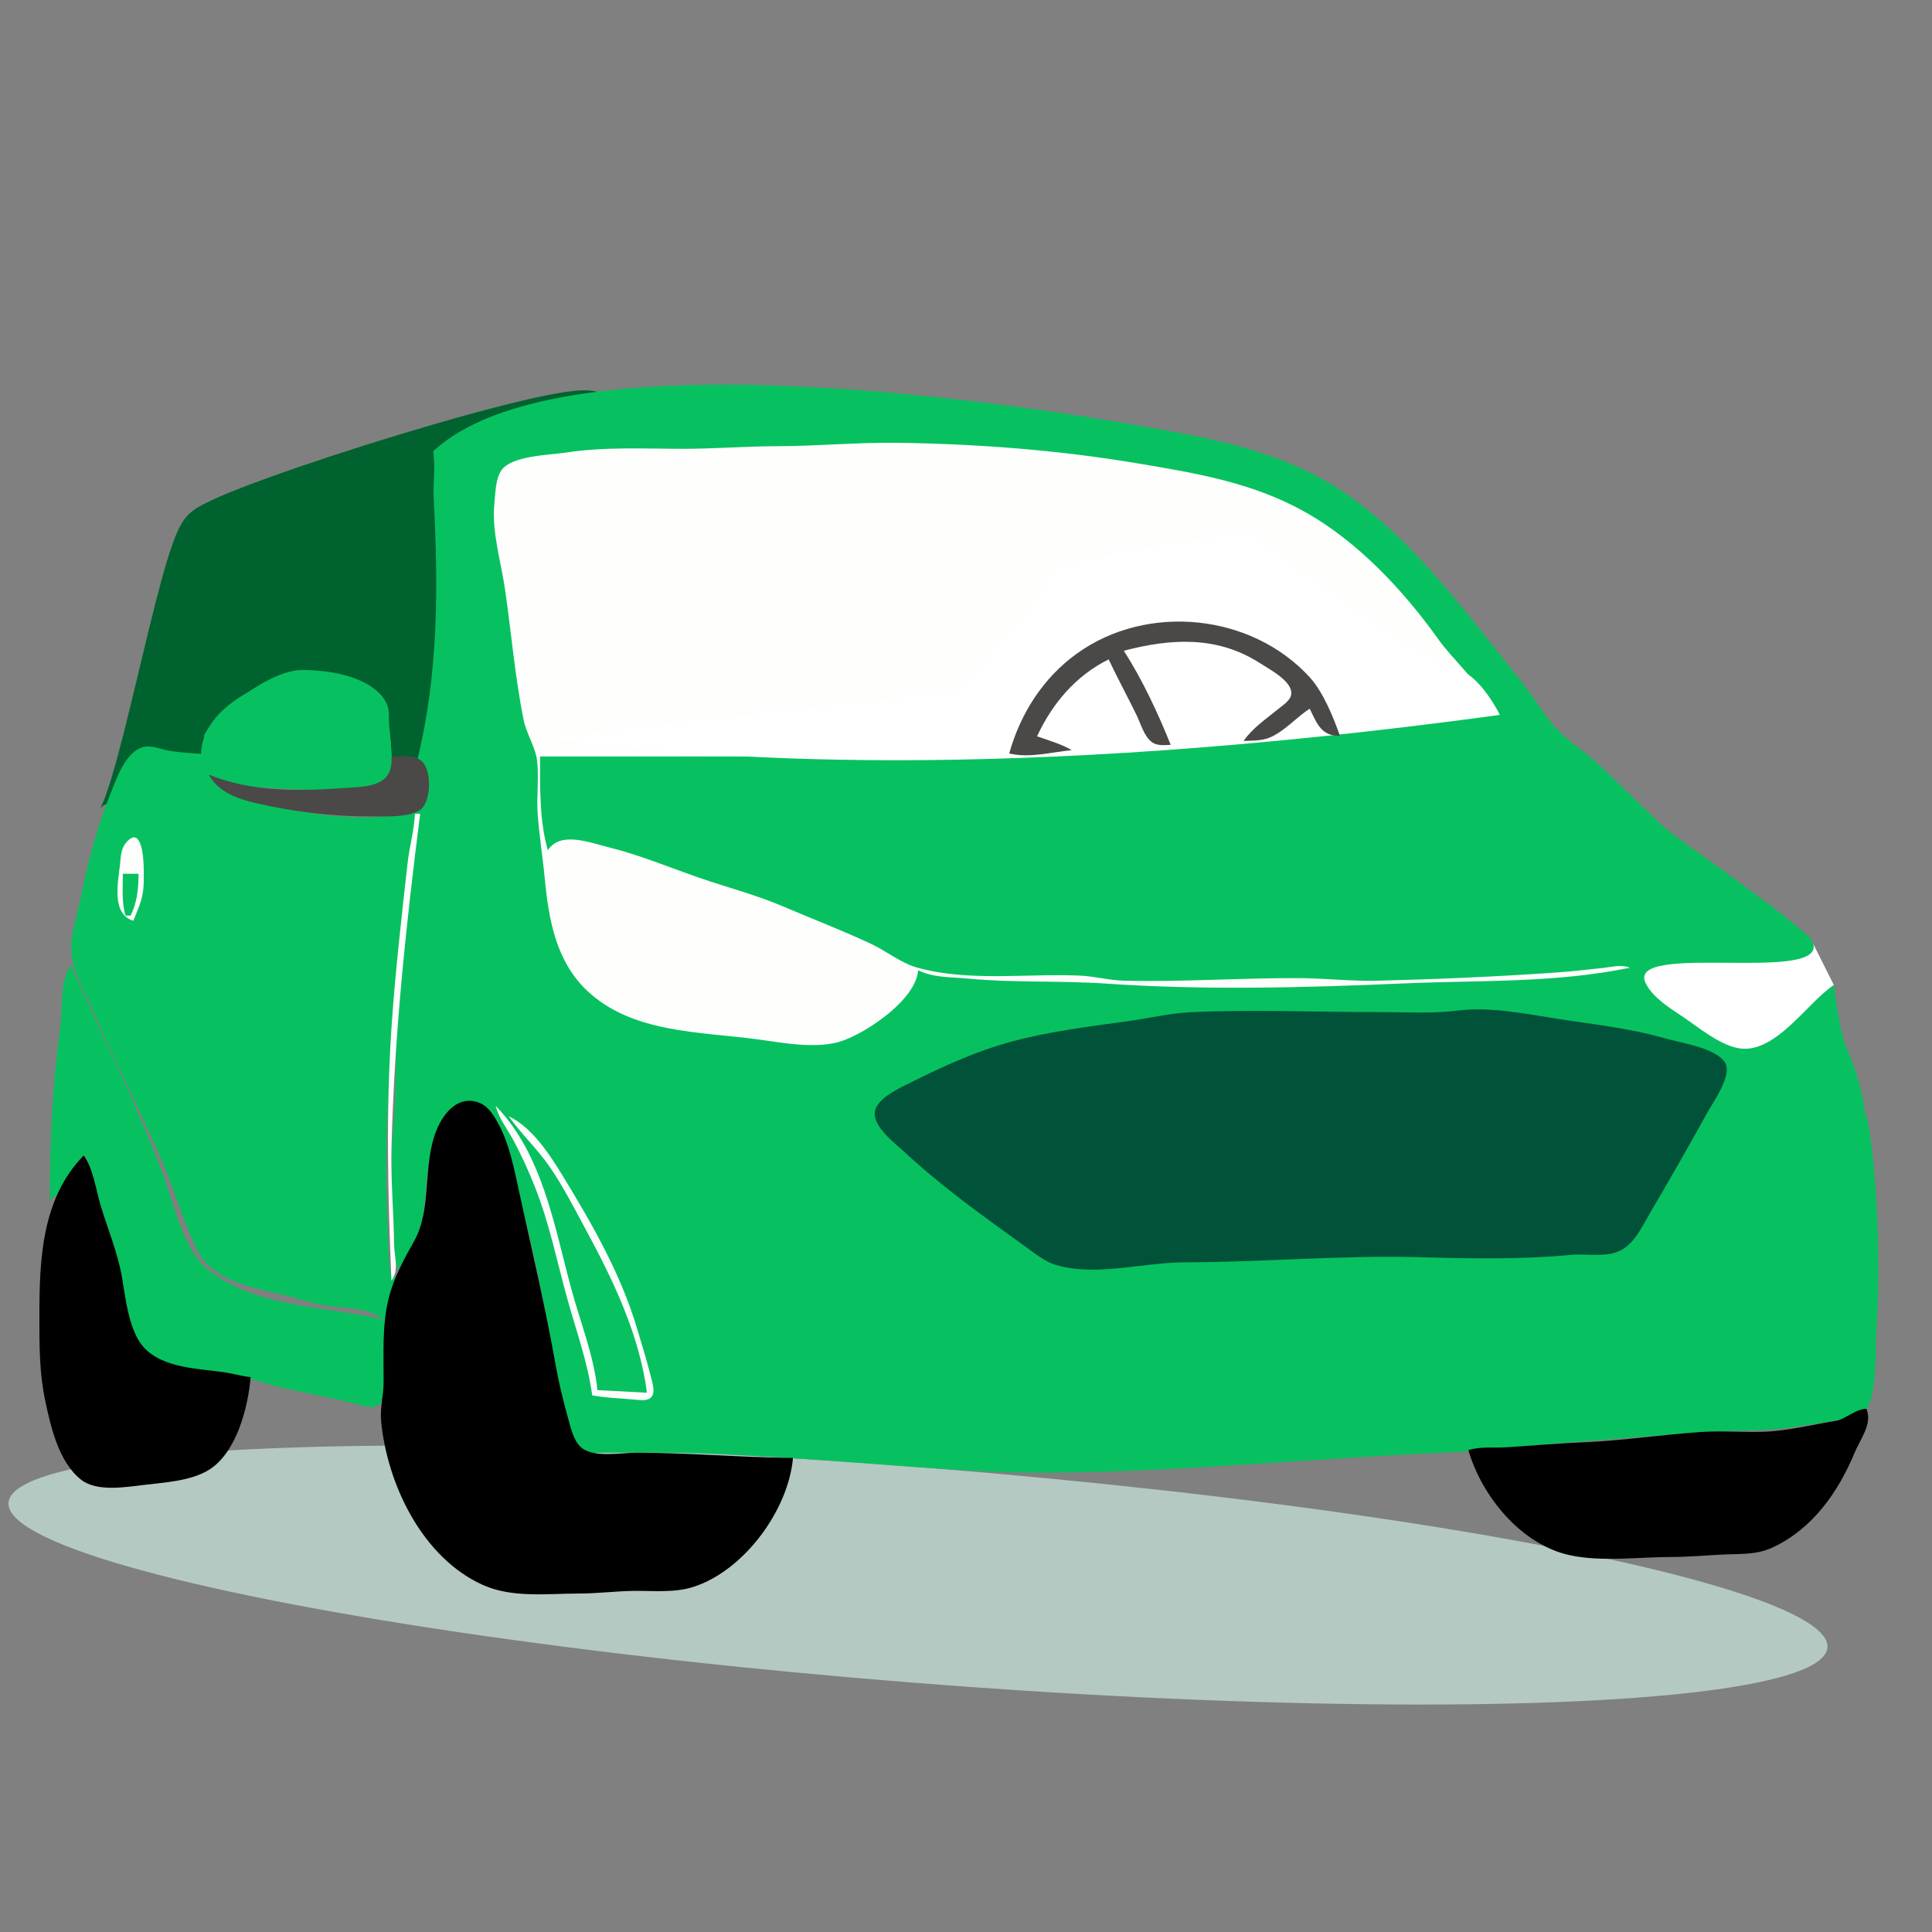<svg width="36" height="36" viewBox="0 0 36 36" fill="none" xmlns="http://www.w3.org/2000/svg">
<rect x="0" y="0" width="36" height="36" fill="#808080" stroke="none"/>
<g clip-path="url(#clip0_1607_474)">
<ellipse cx="17.105" cy="29.349" rx="17" ry="2.006" transform="rotate(4.555 17.105 29.349)" fill="#B4C9C2"/>
<path d="M2.598 14.588L3.865 9.941L7.668 8.673L13.16 7.828C15.273 7.969 19.751 8.251 20.765 8.251C21.779 8.251 24.286 9.377 25.413 9.941L27.525 12.476L28.37 13.743L27.103 15.011L2.598 14.588Z" fill="#00622F"/>
<path d="M2.175 15.433C2.597 15.433 3.442 10.363 3.865 9.941C4.287 9.518 11.047 7.406 11.047 7.828" stroke="#00622F"/>
<path d="M34.171 18.355L33.766 17.546L32.956 17.343H30.527L30.324 18.76L32.551 19.773L33.968 18.963L34.171 18.355Z" fill="white"/>
<path d="M8.071 8.411C8.12 8.706 8.066 8.992 8.081 9.286C8.167 10.913 8.173 12.546 7.78 14.145C8.065 14.396 8.081 15.053 7.634 15.148C6.801 15.326 5.833 15.183 5.01 15.009C4.581 14.918 4.174 14.796 3.893 14.436C4.268 14.65 4.591 14.655 5.01 14.683C5.489 14.716 5.939 14.733 6.419 14.687C6.698 14.661 7.126 14.739 7.283 14.431C7.344 14.312 7.307 14.174 7.298 14.047C7.275 13.739 7.252 13.366 7.115 13.084C7.031 12.911 6.902 12.736 6.711 12.833C6.64 12.714 6.599 12.678 6.468 12.638C6.372 12.772 6.25 12.88 6.176 13.027C6.342 12.953 6.481 12.866 6.662 12.833V13.027C6.725 12.995 6.711 13.02 6.711 12.93L6.759 13.124C6.678 13.066 6.607 13.019 6.516 12.979C6.546 13.059 6.567 13.099 6.613 13.173L6.371 13.27L6.322 13.124C6.196 13.142 6.099 13.169 5.982 13.124H5.885C5.858 13.204 5.867 13.195 5.787 13.221C5.807 13.029 5.729 12.969 5.545 12.93C5.616 12.882 5.603 12.881 5.69 12.881C5.667 12.812 5.651 12.793 5.593 12.736C5.741 12.726 5.882 12.725 6.03 12.736C5.98 12.498 5.58 12.572 5.399 12.638C5.441 12.736 5.479 12.795 5.545 12.881C5.467 12.933 5.482 12.924 5.496 13.027C5.417 13.001 5.425 13.009 5.399 12.93L5.059 12.979V12.687C4.484 12.923 3.767 13.353 3.747 14.047C3.54 14.034 3.319 14.021 3.115 13.981C2.946 13.947 2.772 13.863 2.602 13.943C2.304 14.085 2.16 14.541 2.046 14.825C1.782 15.481 1.613 16.174 1.473 16.866C1.414 17.155 1.296 17.49 1.335 17.789C1.387 18.186 1.633 18.591 1.79 18.955C2.163 19.823 2.594 20.665 2.976 21.53C3.179 21.99 3.322 22.476 3.518 22.939C3.609 23.154 3.692 23.386 3.86 23.555C4.212 23.907 4.788 24.013 5.253 24.121C5.529 24.186 5.798 24.281 6.079 24.327C6.428 24.383 6.863 24.357 7.148 24.591C6.102 24.341 4.788 24.373 3.897 23.678C3.4 23.29 3.23 22.388 3.015 21.821C2.52 20.519 1.884 19.255 1.317 17.983C1.108 18.29 1.167 18.834 1.117 19.198C0.968 20.263 0.929 21.28 0.929 22.356C1.211 22.205 1.374 21.767 1.609 21.53C1.77 22.308 2.12 23.034 2.267 23.814C2.345 24.227 2.392 24.907 2.732 25.197C3.09 25.503 3.691 25.507 4.135 25.571C4.464 25.618 4.786 25.736 5.107 25.819C5.589 25.942 6.081 26.025 6.565 26.14C6.707 26.174 6.944 26.28 7.07 26.163C7.224 26.02 7.148 25.607 7.148 25.417C7.148 24.853 7.186 24.344 7.391 23.814C7.25 23.814 7.251 23.514 7.245 23.376C7.224 22.859 7.197 22.336 7.197 21.821C7.197 20.145 7.375 18.477 7.537 16.817C7.575 16.423 7.628 16.043 7.682 15.651C7.706 15.481 7.698 15.271 7.828 15.165C7.588 16.439 7.484 17.76 7.395 19.052C7.352 19.681 7.394 20.319 7.334 20.947C7.274 21.582 7.294 22.207 7.338 22.842C7.357 23.119 7.291 23.42 7.439 23.668C7.581 23.426 7.768 23.164 7.836 22.89C7.984 22.29 7.896 21.677 8.14 21.093C8.266 20.79 8.564 20.376 8.941 20.574C9.362 20.794 9.443 21.416 9.557 21.821C9.891 23.011 10.135 24.249 10.351 25.465C10.418 25.845 10.502 26.215 10.615 26.583C10.661 26.73 10.711 26.933 10.852 27.019C10.972 27.092 11.143 27.069 11.278 27.069H12.25C13.32 27.069 14.389 27.146 15.456 27.219C16.845 27.314 18.242 27.455 19.635 27.441C22.063 27.418 24.496 27.173 26.923 27.067C27.681 27.034 28.447 26.931 29.207 26.879C30.049 26.821 30.891 26.742 31.733 26.684C32.311 26.645 32.861 26.684 33.434 26.59C33.776 26.534 34.576 26.453 34.778 26.251C35.053 25.914 34.921 24.202 34.94 24.202C34.896 23.367 34.856 22.559 34.891 21.724H34.794C34.716 22.34 34.699 22.955 34.64 23.571C34.573 24.28 34.469 24.995 34.454 25.708C34.273 25.616 34.046 25.704 33.887 25.602C33.769 25.526 33.797 25.39 33.809 25.271C33.836 25.007 33.869 24.755 33.92 24.494C33.681 24.614 33.416 24.746 33.142 24.728C32.922 24.713 32.701 24.659 32.511 24.546C32.016 24.25 31.697 23.609 31.869 23.036C32.11 22.238 33.05 21.832 33.774 22.237C33.974 22.349 34.129 22.511 34.26 22.696C34.422 22.359 34.47 21.939 34.572 21.578C34.629 21.378 34.756 21.156 34.758 20.947C34.762 20.502 34.59 19.939 34.412 19.538C34.286 19.253 34.209 18.648 34.171 18.355C33.668 18.684 33.06 19.682 32.365 19.526C32.002 19.444 31.648 19.14 31.345 18.938C31.108 18.78 30.796 18.586 30.666 18.323C30.272 17.529 34.121 18.355 33.774 17.546C33.66 17.28 31.259 15.639 31.053 15.452C30.605 15.045 30.186 14.608 29.741 14.201C29.495 13.977 29.203 13.802 28.979 13.553C28.742 13.291 28.569 12.971 28.346 12.696C27.375 11.496 26.441 10.178 25.174 9.266C24.089 8.486 22.859 8.224 21.578 7.993C18.68 7.47 10.378 6.234 8.071 8.411Z" fill="#07C160"/>
<path d="M25.66 18.858C26.158 18.858 26.671 18.892 27.166 18.83C27.76 18.755 28.425 18.89 29.012 18.982C29.676 19.087 30.356 19.156 31.004 19.343C31.306 19.431 31.951 19.517 32.139 19.792C32.296 20.023 31.916 20.545 31.802 20.753C31.459 21.375 31.108 21.985 30.748 22.599C30.569 22.904 30.414 23.279 30.033 23.358C29.78 23.41 29.511 23.36 29.255 23.384C28.325 23.473 27.368 23.45 26.438 23.427L26.389 23.425C24.95 23.39 23.503 23.52 22.064 23.522C21.311 23.523 20.421 23.791 19.683 23.573C19.465 23.509 19.283 23.355 19.1 23.224L19.081 23.21C18.329 22.67 17.543 22.107 16.865 21.477C16.685 21.309 16.209 20.961 16.314 20.666C16.393 20.442 16.765 20.272 16.963 20.174C17.575 19.868 18.195 19.584 18.858 19.406C19.553 19.219 20.283 19.129 20.995 19.031C21.396 18.976 21.806 18.877 22.21 18.86C23.355 18.809 24.513 18.858 25.66 18.858Z" fill="#005339"/>
<path d="M34.778 20.785C34.94 21.433 35.183 24.227 34.778 26.251H33.361L31.134 25.239L31.741 21.392L34.778 20.785Z" fill="#07C160"/>
<path d="M5.626 12.485C5.018 12.485 4.006 13.294 3.804 13.699V13.902H7.286C7.286 13.834 7.245 13.618 7.245 13.294C7.245 12.889 6.658 12.485 5.626 12.485Z" fill="#07C160"/>
<path d="M17.108 18.08C17.4 18.221 17.716 18.204 18.032 18.234C18.886 18.316 19.75 18.269 20.607 18.328C22.436 18.453 24.316 18.405 26.146 18.325C27.573 18.262 28.963 18.322 30.373 18.032C30.216 17.97 30.053 18.015 29.887 18.034C29.58 18.068 29.272 18.103 28.964 18.124C27.865 18.2 26.763 18.247 25.66 18.274C25.17 18.286 24.689 18.228 24.202 18.226C23.116 18.221 22.03 18.3 20.947 18.274C20.669 18.267 20.398 18.191 20.121 18.179C19.134 18.136 18.044 18.299 17.081 18.027C16.79 17.945 16.51 17.718 16.234 17.589C15.692 17.335 15.132 17.121 14.582 16.886C14.075 16.67 13.546 16.535 13.027 16.355C12.462 16.159 11.909 15.927 11.327 15.784C10.991 15.701 10.432 15.482 10.209 15.845C10.05 15.307 10.063 14.655 10.063 14.096H14.339C15.695 14.166 15.312 13.958 17.643 13.855C17.919 13.843 18.453 13.916 18.688 13.755C18.819 13.664 18.856 13.454 18.924 13.319C19.048 13.075 19.219 12.842 19.401 12.638C19.943 12.031 20.704 11.583 21.53 11.525C21.948 11.496 22.334 11.565 22.745 11.618C22.779 11.431 22.771 11.2 22.878 11.037C23.093 10.711 23.5 10.776 23.642 11.132C23.753 11.41 23.485 11.747 23.621 11.991C23.693 12.119 23.853 12.205 23.959 12.303C24.153 12.481 24.334 12.672 24.494 12.881C24.836 12.634 25.239 12.826 25.612 12.908C26.286 13.055 27.015 13.046 27.701 13.076C27.501 12.647 27.075 12.296 26.799 11.909C26.158 11.01 25.318 10.11 24.348 9.557C23.357 8.993 22.294 8.818 21.19 8.633C19.717 8.386 18.212 8.271 16.72 8.251C15.973 8.241 15.231 8.313 14.485 8.314C13.902 8.315 13.319 8.363 12.736 8.363C12.018 8.363 11.259 8.322 10.549 8.433C10.24 8.481 9.536 8.485 9.341 8.766C9.233 8.923 9.231 9.198 9.212 9.383C9.159 9.904 9.337 10.474 9.411 10.986C9.528 11.793 9.596 12.612 9.756 13.411C9.81 13.682 9.983 13.921 10.01 14.193C10.042 14.515 9.997 14.842 10.019 15.165C10.047 15.572 10.114 15.974 10.152 16.38C10.224 17.13 10.359 17.911 10.94 18.46C11.774 19.25 13.032 19.223 14.096 19.364C14.576 19.428 15.231 19.56 15.7 19.393C16.18 19.223 17.068 18.62 17.108 18.08Z" fill="#FEFEFD"/>
<path d="M27.948 13.321C18.653 14.588 13.161 14.166 10.203 13.743L17.808 12.898C18.372 12.335 19.498 11.124 19.498 10.786C19.498 10.448 22.033 10.082 23.301 9.941C24.427 10.786 26.765 12.476 27.103 12.476C27.441 12.476 27.807 13.039 27.948 13.321Z" fill="white"/>
<path d="M18.805 14.04C19.186 14.13 19.588 14.015 19.97 13.978C19.773 13.862 19.54 13.796 19.324 13.72C19.609 13.107 20.044 12.591 20.658 12.287C20.824 12.638 21.01 12.979 21.18 13.329C21.255 13.484 21.315 13.709 21.453 13.82C21.555 13.903 21.692 13.884 21.814 13.879C21.579 13.291 21.283 12.658 20.941 12.126C21.82 11.895 22.683 11.843 23.484 12.361C23.65 12.469 24.078 12.689 24.061 12.927C24.052 13.051 23.907 13.138 23.821 13.209C23.595 13.395 23.339 13.564 23.172 13.807C23.33 13.798 23.507 13.807 23.655 13.745C23.933 13.63 24.153 13.367 24.405 13.205C24.541 13.488 24.624 13.718 24.967 13.711C24.848 13.367 24.652 12.89 24.406 12.621C23.319 11.431 21.376 11.236 20.068 12.177C19.434 12.633 19.014 13.296 18.805 14.04Z" fill="#4A4947"/>
<path d="M7.294 14.096C7.334 14.663 6.852 14.654 6.419 14.683C5.553 14.743 4.705 14.76 3.893 14.436C4.06 14.758 4.433 14.887 4.767 14.965C5.464 15.126 6.19 15.215 6.905 15.213C7.158 15.213 7.593 15.237 7.815 15.101C8.042 14.962 8.052 14.348 7.856 14.181C7.712 14.058 7.469 14.096 7.294 14.096Z" fill="#4A4947"/>
<path d="M7.731 15.165C7.718 15.478 7.628 15.778 7.594 16.088C7.482 17.088 7.367 18.098 7.298 19.101C7.189 20.695 7.226 22.27 7.294 23.862C7.443 23.664 7.346 23.416 7.343 23.182C7.336 22.581 7.28 21.987 7.295 21.384C7.346 19.298 7.566 17.233 7.829 15.165H7.731ZM2.484 17.157C2.562 16.966 2.647 16.782 2.67 16.574C2.684 16.445 2.678 16.314 2.678 16.185C2.678 16.027 2.644 15.329 2.335 15.72C2.246 15.834 2.25 16.001 2.233 16.137C2.194 16.463 2.081 17.035 2.484 17.157Z" fill="#FEFEFD"/>
<path d="M2.289 16.282C2.289 16.542 2.264 16.81 2.338 17.06H2.435C2.557 16.811 2.58 16.557 2.581 16.282H2.289Z" fill="#07C160"/>
<path d="M14.776 27.166C13.804 27.158 12.836 27.069 11.861 27.069C11.578 27.069 11.029 27.174 10.813 26.956C10.684 26.827 10.636 26.607 10.588 26.437C10.493 26.098 10.412 25.764 10.35 25.417C10.16 24.341 9.905 23.278 9.674 22.21C9.584 21.797 9.493 21.319 9.29 20.947C9.208 20.796 9.107 20.622 8.941 20.553C8.555 20.393 8.274 20.723 8.14 21.044C7.863 21.706 8.063 22.515 7.713 23.133C7.52 23.476 7.334 23.816 7.24 24.202C7.116 24.712 7.151 25.238 7.148 25.757C7.146 26.005 7.078 26.238 7.102 26.486C7.216 27.666 7.874 29.026 8.994 29.532C9.547 29.781 10.2 29.693 10.792 29.693C11.135 29.693 11.471 29.648 11.812 29.644C12.182 29.64 12.572 29.684 12.93 29.566C13.864 29.261 14.691 28.141 14.776 27.166Z" fill="black"/>
<path d="M9.237 20.607C9.297 20.84 9.448 21.028 9.562 21.238C9.716 21.522 9.847 21.814 9.966 22.113C10.244 22.811 10.383 23.532 10.585 24.251C10.746 24.822 10.956 25.411 11.035 26C11.308 26.051 11.585 26.055 11.861 26.083C11.952 26.092 12.086 26.108 12.147 26.019C12.212 25.924 12.154 25.76 12.13 25.66C12.052 25.347 11.957 25.044 11.865 24.737C11.563 23.73 11.036 22.812 10.491 21.919C10.246 21.518 9.915 21.004 9.48 20.801C9.708 21.124 10.002 21.398 10.23 21.724C10.486 22.091 10.691 22.497 10.904 22.89C11.419 23.839 11.915 24.867 12.055 25.951L11.132 25.903C11.069 25.266 10.809 24.624 10.643 24.008C10.329 22.849 10.112 21.506 9.237 20.607Z" fill="#FEFEFD"/>
<path d="M1.56 21.53C0.771 22.338 0.734 23.48 0.734 24.542C0.734 25.072 0.732 25.577 0.842 26.097C0.946 26.591 1.095 27.249 1.516 27.576C1.807 27.801 2.343 27.71 2.686 27.669C3.072 27.622 3.551 27.598 3.891 27.39C4.404 27.075 4.625 26.222 4.67 25.66C4.504 25.645 4.349 25.595 4.184 25.571C3.703 25.502 3.046 25.496 2.689 25.116C2.406 24.816 2.341 24.206 2.275 23.814C2.197 23.344 2.007 22.906 1.873 22.453C1.785 22.16 1.738 21.779 1.56 21.53Z" fill="black"/>
<path d="M34.859 21.611C34.856 21.614 34.854 21.665 34.875 21.643C34.878 21.641 34.881 21.589 34.859 21.611Z" fill="#07C160"/>
<path d="M32.997 22.404C33.096 22.447 33.179 22.451 33.288 22.453C33.188 22.411 33.106 22.407 32.997 22.404ZM32.883 22.469C32.862 22.491 32.913 22.488 32.916 22.485C32.937 22.464 32.886 22.466 32.883 22.469Z" fill="#07C160"/>
<path d="M33.418 22.469C33.396 22.491 33.447 22.488 33.45 22.485C33.472 22.464 33.42 22.467 33.418 22.469ZM13.999 22.502C14.153 22.566 14.319 22.55 14.485 22.55C14.331 22.486 14.165 22.502 13.999 22.502Z" fill="#07C160"/>
<path d="M32.883 24.316C32.862 24.337 32.913 24.334 32.916 24.332C32.937 24.31 32.886 24.313 32.883 24.316ZM33.418 24.316C33.396 24.337 33.448 24.334 33.45 24.332C33.472 24.31 33.421 24.313 33.418 24.316ZM32.997 24.348C33.096 24.39 33.179 24.394 33.288 24.397C33.189 24.354 33.106 24.35 32.997 24.348Z" fill="#07C160"/>
<path d="M14.663 24.753C14.641 24.774 14.693 24.772 14.695 24.769C14.717 24.747 14.665 24.75 14.663 24.753ZM13.934 24.801C13.912 24.823 13.964 24.82 13.966 24.818C13.988 24.796 13.937 24.799 13.934 24.801ZM14.517 24.801C14.495 24.823 14.547 24.82 14.55 24.818C14.571 24.796 14.52 24.799 14.517 24.801ZM14.096 24.834C14.182 24.872 14.243 24.878 14.339 24.882C14.253 24.845 14.191 24.838 14.096 24.834Z" fill="#07C160"/>
<path d="M34.778 26.251C34.576 26.251 34.373 26.453 34.212 26.474C33.773 26.546 33.293 26.668 32.851 26.679C32.464 26.69 32.072 26.658 31.685 26.684C30.973 26.733 30.26 26.841 29.547 26.873C29.06 26.894 28.576 26.934 28.09 26.967C27.843 26.984 27.6 26.949 27.361 27.02C27.61 27.884 28.348 28.786 29.256 28.98C29.849 29.107 30.545 29.012 31.151 29.012C31.479 29.012 31.797 28.98 32.122 28.966C32.453 28.951 32.737 28.975 33.045 28.828C33.779 28.479 34.253 27.803 34.558 27.069C34.668 26.806 34.895 26.53 34.778 26.251Z" fill="black"/>
</g>
<defs>
<clipPath id="clip0_1607_474">
<rect width="36" height="36" fill="white"/>
</clipPath>
</defs>
</svg>
